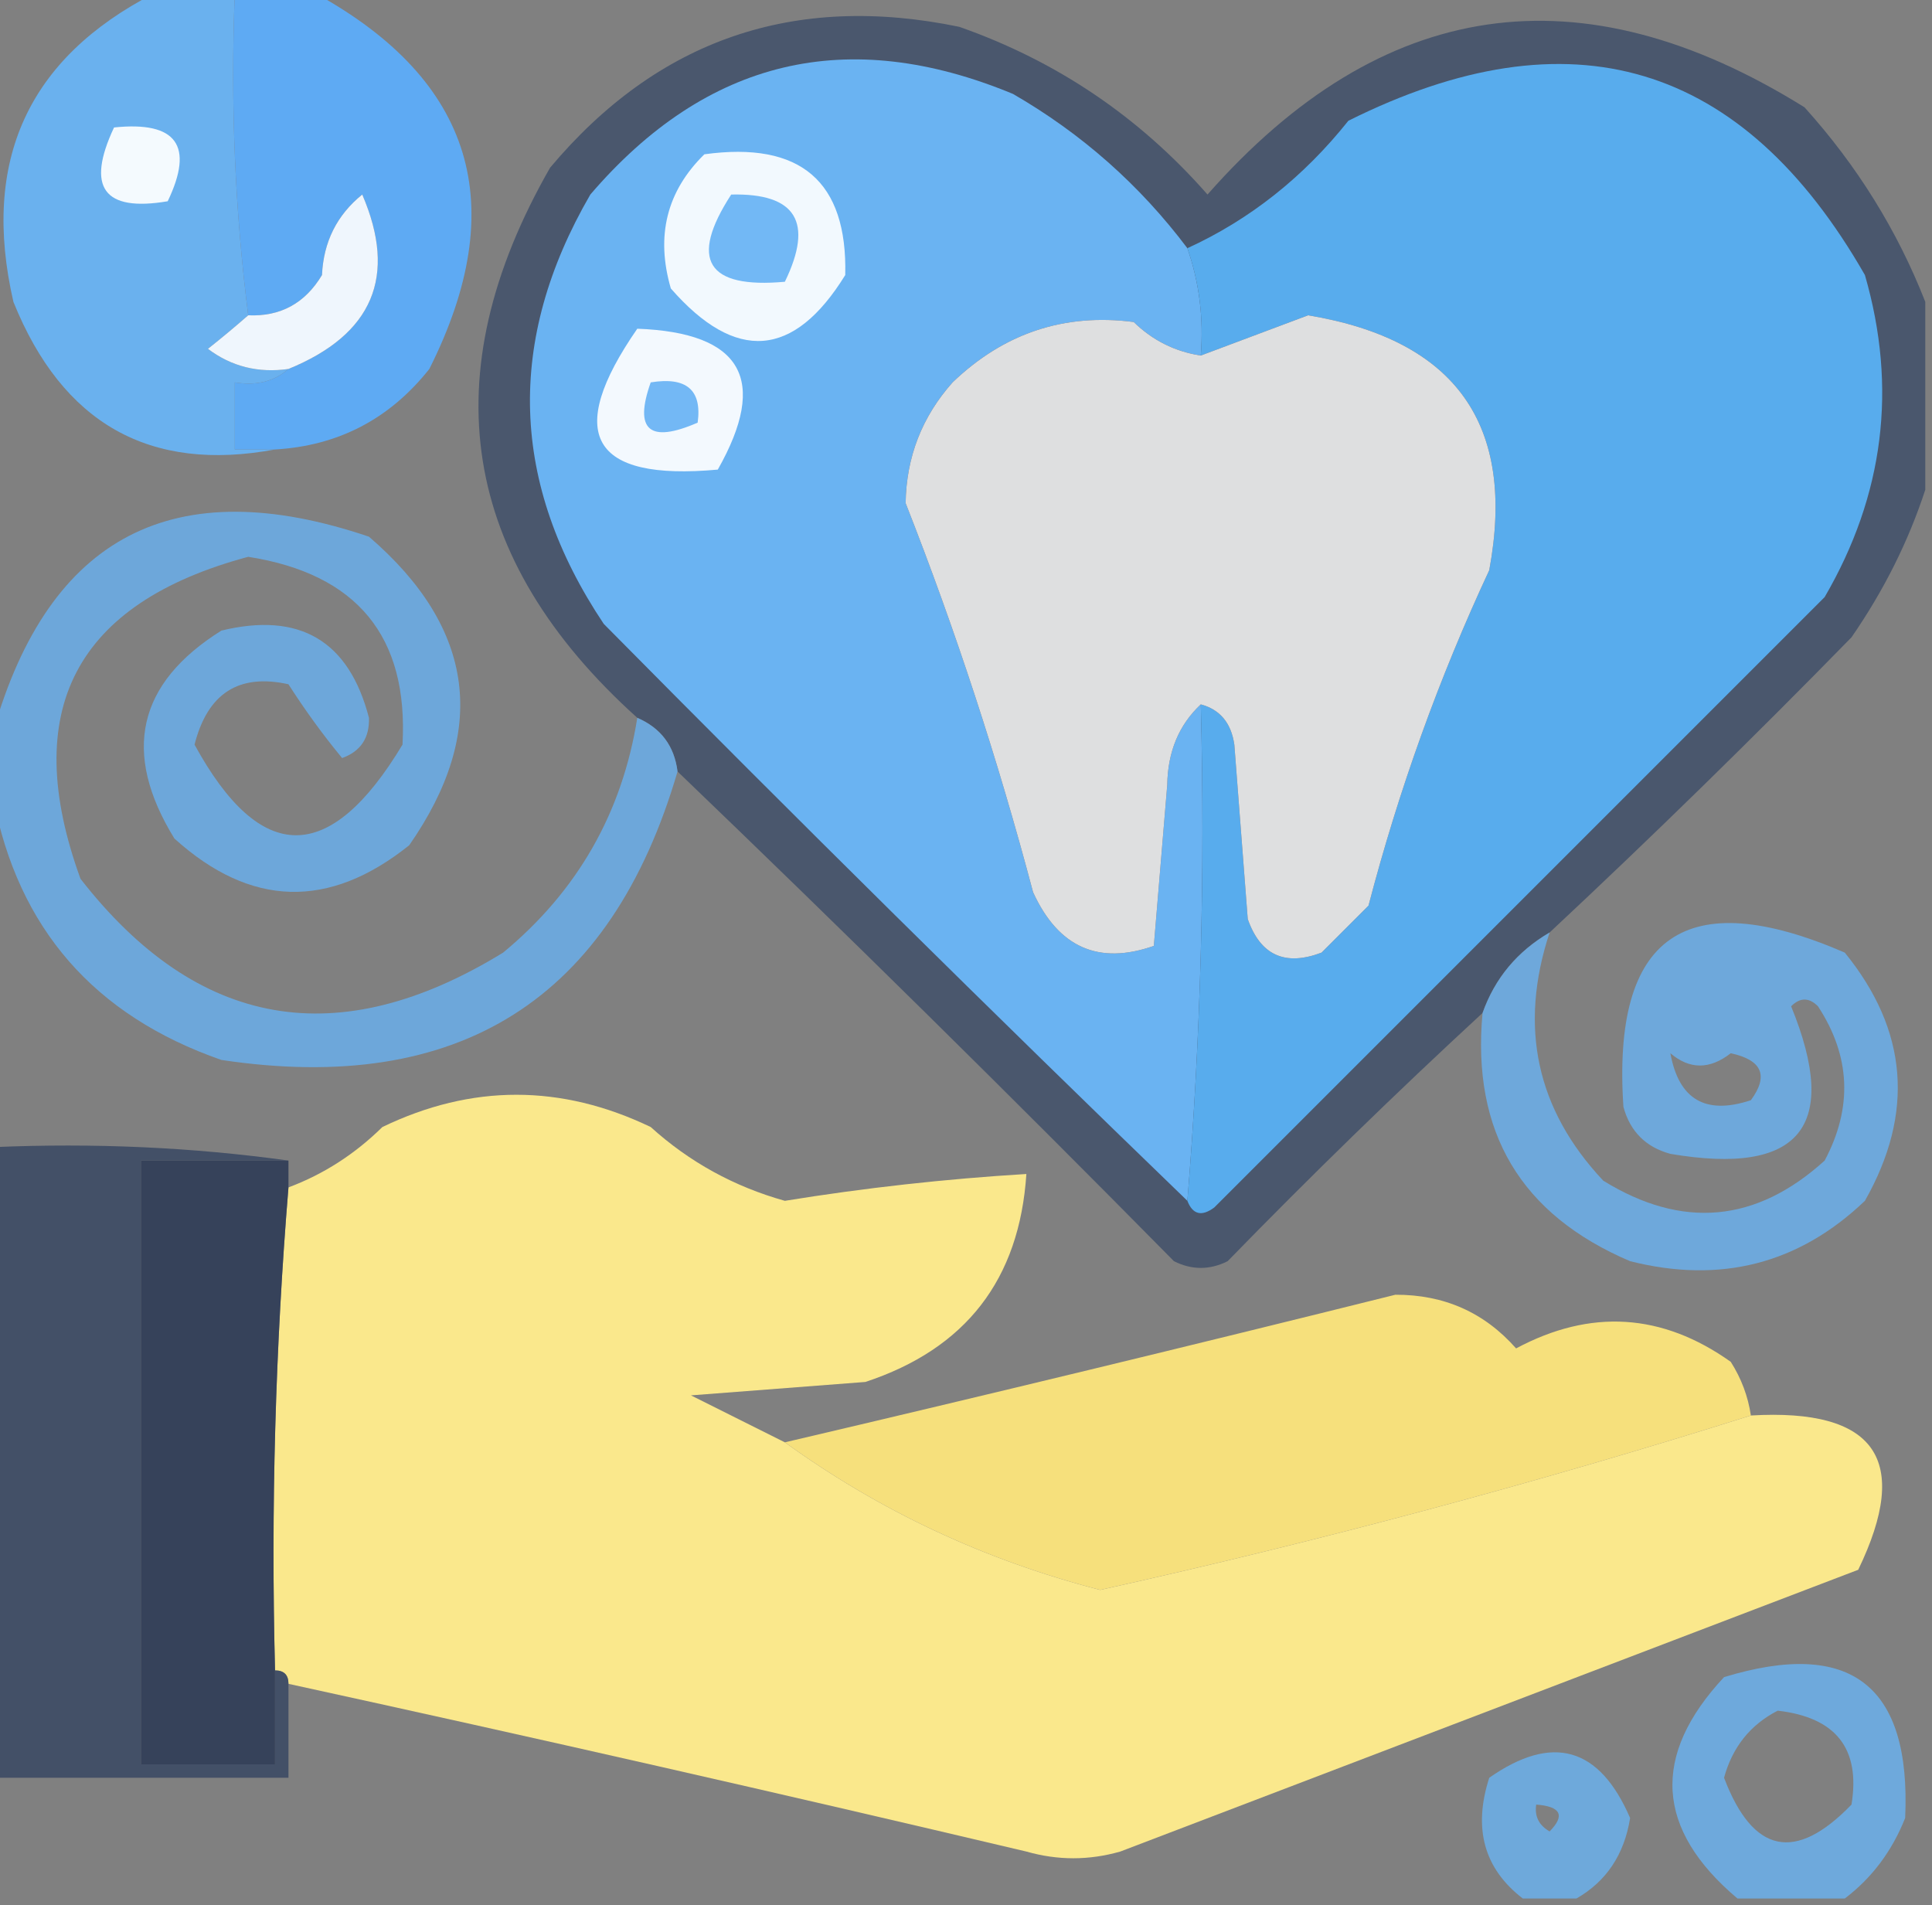 <?xml version="1.0" encoding="UTF-8"?>
<!DOCTYPE svg PUBLIC "-//W3C//DTD SVG 1.1//EN" "http://www.w3.org/Graphics/SVG/1.1/DTD/svg11.dtd">
<svg xmlns="http://www.w3.org/2000/svg" version="1.1" width="144px" height="142px" style="shape-rendering:geometricPrecision; text-rendering:geometricPrecision; image-rendering:optimizeQuality; fill-rule:evenodd; clip-rule:evenodd" xmlns:xlink="http://www.w3.org/1999/xlink">
<rect width="100%" height="100%" fill="#808080" stroke="none"/>
<g><path style="opacity:0.939" fill="#69b4f5" d="M 11.5,-0.5 C 13.5,-0.5 15.5,-0.5 17.5,-0.5C 17.174,7.684 17.508,15.684 18.5,23.5C 17.571,24.315 16.571,25.148 15.5,26C 17.25,27.319 19.25,27.819 21.5,27.5C 20.432,28.434 19.099,28.768 17.5,28.5C 17.5,30.167 17.5,31.833 17.5,33.5C 18.5,33.5 19.5,33.5 20.5,33.5C 11.158,35.239 4.658,31.572 1,22.5C -1.415,12.003 2.085,4.336 11.5,-0.5 Z"/></g>
<g><path style="opacity:1" fill="#5eaaf3" d="M 17.5,-0.5 C 19.5,-0.5 21.5,-0.5 23.5,-0.5C 35.291,5.978 38.124,15.311 32,27.5C 29.046,31.227 25.212,33.227 20.5,33.5C 19.5,33.5 18.5,33.5 17.5,33.5C 17.5,31.833 17.5,30.167 17.5,28.5C 19.099,28.768 20.432,28.434 21.5,27.5C 27.792,24.928 29.625,20.594 27,14.5C 25.113,16.026 24.113,18.026 24,20.5C 22.736,22.607 20.903,23.607 18.5,23.5C 17.508,15.684 17.174,7.684 17.5,-0.5 Z"/></g>
<g><path style="opacity:0.832" fill="#3f4f69" d="M 143.5,22.5 C 143.5,27.167 143.5,31.833 143.5,36.5C 142.245,40.343 140.412,44.01 138,47.5C 130.632,55.036 123.132,62.369 115.5,69.5C 113.086,70.911 111.419,72.911 110.5,75.5C 104.035,81.464 97.702,87.631 91.5,94C 90.167,94.667 88.833,94.667 87.5,94C 75.299,81.631 62.965,69.465 50.5,57.5C 50.262,55.596 49.262,54.262 47.5,53.5C 34.311,41.633 32.144,27.967 41,12.5C 49.014,2.95 59.18,-0.55 71.5,2C 78.756,4.545 84.923,8.712 90,14.5C 102.977,-0.226 117.811,-2.392 134.5,8C 138.415,12.344 141.415,17.177 143.5,22.5 Z"/></g>
<g><path style="opacity:1" fill="#6ab3f2" d="M 88.5,18.5 C 89.388,21.055 89.721,23.721 89.5,26.5C 87.577,26.205 85.91,25.372 84.5,24C 79.324,23.331 74.824,24.831 71,28.5C 68.719,31.063 67.552,34.063 67.5,37.5C 71.213,46.941 74.38,56.608 77,66.5C 78.88,70.611 81.88,71.945 86,70.5C 86.333,66.5 86.667,62.5 87,58.5C 87.037,56.026 87.87,54.026 89.5,52.5C 89.829,65.011 89.495,77.345 88.5,89.5C 73.868,75.368 59.368,61.035 45,46.5C 38.016,36.054 37.683,25.388 44,14.5C 52.67,4.389 63.17,1.889 75.5,7C 80.621,9.955 84.955,13.789 88.5,18.5 Z"/></g>
<g><path style="opacity:1" fill="#58aced" d="M 88.5,89.5 C 89.495,77.345 89.829,65.011 89.5,52.5C 90.931,52.881 91.764,53.881 92,55.5C 92.333,59.833 92.667,64.167 93,68.5C 93.949,71.2 95.782,72.033 98.5,71C 99.667,69.833 100.833,68.667 102,67.5C 104.255,58.868 107.255,50.535 111,42.5C 113.015,31.665 108.515,25.332 97.5,23.5C 94.817,24.51 92.15,25.51 89.5,26.5C 89.721,23.721 89.388,21.055 88.5,18.5C 93.15,16.371 97.15,13.205 100.5,9C 117.051,0.741 129.884,4.575 139,20.5C 141.426,28.897 140.426,36.897 136,44.5C 120.833,59.667 105.667,74.833 90.5,90C 89.563,90.692 88.897,90.525 88.5,89.5 Z"/></g>
<g><path style="opacity:1" fill="#f4fafe" d="M 8.5,9.5 C 13.159,9.015 14.492,10.848 12.5,15C 7.728,15.81 6.395,13.977 8.5,9.5 Z"/></g>
<g><path style="opacity:1" fill="#f2f9fe" d="M 52.5,11.5 C 59.669,10.513 63.169,13.513 63,20.5C 59.171,26.703 54.838,27.036 50,21.5C 48.861,17.579 49.695,14.246 52.5,11.5 Z"/></g>
<g><path style="opacity:1" fill="#72b8f5" d="M 54.5,14.5 C 59.328,14.385 60.661,16.552 58.5,21C 52.681,21.526 51.348,19.36 54.5,14.5 Z"/></g>
<g><path style="opacity:1" fill="#eff6fd" d="M 21.5,27.5 C 19.25,27.819 17.25,27.319 15.5,26C 16.571,25.148 17.571,24.315 18.5,23.5C 20.903,23.607 22.736,22.607 24,20.5C 24.113,18.026 25.113,16.026 27,14.5C 29.625,20.594 27.792,24.928 21.5,27.5 Z"/></g>
<g><path style="opacity:1" fill="#dedfe0" d="M 89.5,26.5 C 92.15,25.51 94.817,24.51 97.5,23.5C 108.515,25.332 113.015,31.665 111,42.5C 107.255,50.535 104.255,58.868 102,67.5C 100.833,68.667 99.667,69.833 98.5,71C 95.782,72.033 93.949,71.2 93,68.5C 92.667,64.167 92.333,59.833 92,55.5C 91.764,53.881 90.931,52.881 89.5,52.5C 87.87,54.026 87.037,56.026 87,58.5C 86.667,62.5 86.333,66.5 86,70.5C 81.88,71.945 78.88,70.611 77,66.5C 74.38,56.608 71.213,46.941 67.5,37.5C 67.552,34.063 68.719,31.063 71,28.5C 74.824,24.831 79.324,23.331 84.5,24C 85.91,25.372 87.577,26.205 89.5,26.5 Z"/></g>
<g><path style="opacity:1" fill="#f3f9fe" d="M 47.5,24.5 C 55.303,24.789 57.303,28.289 53.5,35C 44.051,35.866 42.051,32.366 47.5,24.5 Z"/></g>
<g><path style="opacity:1" fill="#73b8f5" d="M 48.5,28.5 C 51.166,28.066 52.333,29.066 52,31.5C 48.403,33.066 47.237,32.066 48.5,28.5 Z"/></g>
<g><path style="opacity:0.773" fill="#68b3f4" d="M 47.5,53.5 C 49.262,54.262 50.262,55.596 50.5,57.5C 45.542,74.49 34.208,81.657 16.5,79C 7.019,75.694 1.353,69.194 -0.5,59.5C -0.5,57.833 -0.5,56.167 -0.5,54.5C 3.658,39.919 12.992,35.086 27.5,40C 35.428,46.824 36.428,54.491 30.5,63C 24.509,67.793 18.676,67.626 13,62.5C 9.06,56.099 10.226,50.932 16.5,47C 22.339,45.584 26.006,47.75 27.5,53.5C 27.547,55 26.881,56 25.5,56.5C 24.08,54.78 22.747,52.947 21.5,51C 17.801,50.177 15.467,51.677 14.5,55.5C 19.424,64.504 24.59,64.504 30,55.5C 30.451,47.441 26.618,42.775 18.5,41.5C 5.603,44.961 1.436,52.961 6,65.5C 14.724,76.695 25.224,78.529 37.5,71C 43.039,66.421 46.373,60.588 47.5,53.5 Z"/></g>
<g><path style="opacity:0.776" fill="#68b3f4" d="M 110.5,75.5 C 111.419,72.911 113.086,70.911 115.5,69.5C 113.182,76.534 114.516,82.701 119.5,88C 125.389,91.634 130.889,91.134 136,86.5C 138.101,82.549 137.934,78.716 135.5,75C 134.833,74.333 134.167,74.333 133.5,75C 137.168,83.977 134.168,87.644 124.5,86C 122.667,85.5 121.5,84.333 121,82.5C 120.143,69.7 125.643,65.867 137.5,71C 142.208,76.788 142.708,82.955 139,89.5C 134.078,94.202 128.245,95.702 121.5,94C 113.347,90.53 109.68,84.364 110.5,75.5 Z M 124.5,78.5 C 125.937,79.722 127.437,79.722 129,78.5C 131.341,79.007 131.841,80.174 130.5,82C 127.128,83.121 125.128,81.955 124.5,78.5 Z"/></g>
<g><path style="opacity:0.999" fill="#fae88c" d="M 58.5,107.5 C 65.579,112.621 73.412,116.287 82,118.5C 98.393,114.861 114.56,110.527 130.5,105.5C 139.805,104.951 142.472,108.785 138.5,117C 120.167,124 101.833,131 83.5,138C 81.167,138.667 78.833,138.667 76.5,138C 58.188,133.672 39.855,129.505 21.5,125.5C 21.5,124.833 21.167,124.5 20.5,124.5C 20.188,112.42 20.521,100.42 21.5,88.5C 24.116,87.52 26.449,86.02 28.5,84C 35.151,80.794 41.818,80.794 48.5,84C 51.383,86.609 54.717,88.442 58.5,89.5C 64.451,88.534 70.451,87.868 76.5,87.5C 75.984,95.365 71.984,100.531 64.5,103C 60.167,103.333 55.833,103.667 51.5,104C 53.86,105.18 56.193,106.347 58.5,107.5 Z"/></g>
<g><path style="opacity:0.925" fill="#3e4c65" d="M -0.5,85.5 C 7.019,85.175 14.352,85.508 21.5,86.5C 17.833,86.5 14.167,86.5 10.5,86.5C 10.5,101.5 10.5,116.5 10.5,131.5C 13.833,131.5 17.167,131.5 20.5,131.5C 20.5,129.167 20.5,126.833 20.5,124.5C 21.167,124.5 21.5,124.833 21.5,125.5C 21.5,127.833 21.5,130.167 21.5,132.5C 14.167,132.5 6.833,132.5 -0.5,132.5C -0.5,116.833 -0.5,101.167 -0.5,85.5 Z"/></g>
<g><path style="opacity:1" fill="#36425a" d="M 21.5,86.5 C 21.5,87.167 21.5,87.833 21.5,88.5C 20.521,100.42 20.188,112.42 20.5,124.5C 20.5,126.833 20.5,129.167 20.5,131.5C 17.167,131.5 13.833,131.5 10.5,131.5C 10.5,116.5 10.5,101.5 10.5,86.5C 14.167,86.5 17.833,86.5 21.5,86.5 Z"/></g>
<g><path style="opacity:0.976" fill="#f9e27c" d="M 130.5,105.5 C 114.56,110.527 98.393,114.861 82,118.5C 73.412,116.287 65.579,112.621 58.5,107.5C 73.671,103.945 88.838,100.278 104,96.5C 107.637,96.487 110.637,97.82 113,100.5C 118.553,97.532 123.886,97.866 129,101.5C 129.791,102.745 130.291,104.078 130.5,105.5 Z"/></g>
<g><path style="opacity:0.781" fill="#69b4f5" d="M 137.5,141.5 C 134.833,141.5 132.167,141.5 129.5,141.5C 123.389,136.34 123.056,130.84 128.5,125C 137.95,122.116 142.45,125.616 142,135.5C 141.021,137.968 139.521,139.968 137.5,141.5 Z M 132.5,127.5 C 136.847,128.001 138.68,130.334 138,134.5C 133.818,138.83 130.651,138.163 128.5,132.5C 129.127,130.213 130.46,128.546 132.5,127.5 Z"/></g>
<g><path style="opacity:0.775" fill="#69b4f5" d="M 117.5,141.5 C 116.167,141.5 114.833,141.5 113.5,141.5C 110.613,139.282 109.779,136.282 111,132.5C 115.713,129.203 119.213,130.203 121.5,135.5C 121.063,138.225 119.73,140.225 117.5,141.5 Z M 114.5,134.5 C 116.337,134.639 116.67,135.306 115.5,136.5C 114.702,136.043 114.369,135.376 114.5,134.5 Z"/></g>
</svg>
